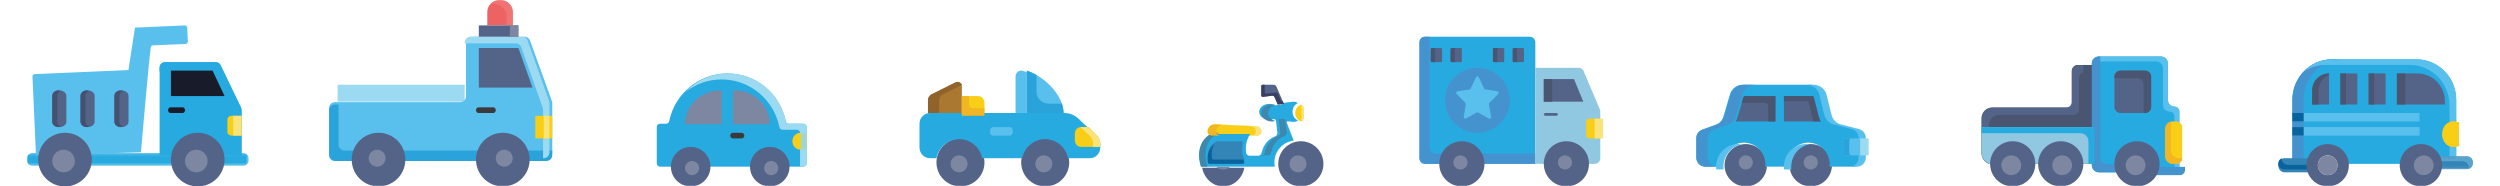 <?xml version="1.0" encoding="UTF-8" standalone="no"?>
<svg width="885px" height="66px" viewBox="0 0 866 66" version="1.1" xmlns="http://www.w3.org/2000/svg" xmlns:xlink="http://www.w3.org/1999/xlink">
    <!-- Generator: Sketch 47.1 (45422) - http://www.bohemiancoding.com/sketch -->
    <title>Page 1</title>
    <desc>Created with Sketch.</desc>
    <defs>
        <polygon id="path-1" points="3.06387485e-15 4.691 3.06387485e-15 0.155 78.547 0.155 78.547 4.691 0 4.691"></polygon>
        <polygon id="path-3" points="17.963 0.278 17.963 4.936 0.39 4.936 0.39 0.278 17.963 0.278"></polygon>
        <polygon id="path-5" points="17.963 0.278 17.963 4.804 0.427 4.804 0.427 0.278 17.963 0.278"></polygon>
        <polygon id="path-7" points="0 66 866 66 866 0 0 0"></polygon>
    </defs>
    <g id="Page-1" stroke="none" stroke-width="1" fill="none" fill-rule="evenodd" opacity="0.964">
        <g id="3_WAITING-SCREEN" transform="translate(-69, -667)">
            <g id="Page-1" transform="translate(69, 667)">
                <g id="Group-3" transform="translate(0, 54)">
                    <mask id="mask-2" fill="white">
                        <use xlink:href="#path-1"></use>
                    </mask>
                    <g id="Clip-2"></g>
                    <path d="M2.043,4.691 L76.504,4.691 C77.633,4.691 78.547,3.823 78.547,2.752 L78.547,2.094 C78.547,1.023 77.633,0.155 76.504,0.155 L2.043,0.155 C0.915,0.155 -0,1.023 -0,2.094 L-0,2.752 C-0,3.823 0.915,4.691 2.043,4.691" id="Fill-1" fill="#1FA7DF" mask="url(#mask-2)"></path>
                </g>
                <path d="M66.842,22 C67.588,22 68.267,22.425 68.588,23.093 L75.812,38.108 C75.936,38.367 76,38.649 76,38.935 L76,55 L47,55 L47,38.5 L47,23.919 C47,22.86 47.866,22 48.935,22 L66.842,22 Z" id="Fill-4" fill="#1FA7DF"></path>
                <path d="M73.558,42.265 C73.558,41.978 73.494,41.697 73.37,41.438 L66.147,26.423 C65.826,25.756 65.147,25.33 64.401,25.33 L47,25.33 L47,23.918 C47,22.86 47.867,22 48.935,22 L66.843,22 C67.589,22 68.268,22.425 68.589,23.093 L75.812,38.108 C75.936,38.366 76,38.649 76,38.934 L76,55 L73.558,55 L73.558,42.265 Z" id="Fill-6" fill="#1FA7DF"></path>
                <polygon id="Fill-8" fill="#101321" points="70 34 65.734 25 51 25 51 34"></polygon>
                <path d="M72.523,48 L76,48 L76,41 L72.428,41 C71.639,41 71,41.561 71,42.254 L71,46.662 C71,47.401 71.682,48 72.523,48" id="Fill-10" fill="#F8CD0D"></path>
                <path d="M73.061,41.394 C73.061,41.26 73.041,41.129 73,41 L76,41 L76,48 L73.061,48 L73.061,41.394 Z" id="Fill-12" fill="#FBE276"></path>
                <path d="M51,56.5 C51,61.746 55.253,66 60.5,66 C65.747,66 70,61.746 70,56.5 C70,51.253 65.747,47 60.5,47 C55.253,47 51,51.253 51,56.5" id="Fill-14" fill="#4E5E84"></path>
                <path d="M56,57 C56,59.21 57.791,61 60,61 C62.209,61 64,59.21 64,57 C64,54.791 62.209,53 60,53 C57.791,53 56,54.791 56,57" id="Fill-16" fill="#78839E"></path>
                <path d="M35.96,24.787 L38.292,9.771 L38.292,9.771 C38.292,9.77 38.292,9.769 38.293,9.769 L55.946,9.001 C56.387,8.982 56.761,9.321 56.78,9.76 L56.999,14.723 C57.018,15.161 56.676,15.532 56.235,15.551 C53.44,15.673 44.644,16.055 44.644,16.055 C44.263,16.072 43.946,16.355 43.888,16.729 C43.212,21.088 40.389,53.916 40.389,53.916 L3.232,55 L2.001,27.06 C1.982,26.621 2.323,26.251 2.765,26.231 L35.96,24.787 Z" id="Fill-18" fill="#53BEED"></path>
                <path d="M19,43.07 C19,44.136 20.119,45 21.5,45 C22.881,45 24,44.136 24,43.07 L24,33.929 C24,32.863 22.881,32 21.5,32 C20.119,32 19,32.863 19,33.929 L19,43.07 Z" id="Fill-20" fill="#4E5E84"></path>
                <path d="M9,43.07 C9,44.136 10.119,45 11.5,45 C12.881,45 14,44.136 14,43.07 L14,33.929 C14,32.863 12.881,32 11.5,32 C10.119,32 9,32.863 9,33.929 L9,43.07 Z" id="Fill-22" fill="#4E5E84"></path>
                <path d="M11.105,32 C11.426,32 11.728,32.067 12,32.184 C11.285,32.492 10.788,33.156 10.788,33.93 L10.788,43.07 C10.788,43.843 11.285,44.508 12,44.816 C11.728,44.932 11.426,45 11.105,45 C9.942,45 9,44.136 9,43.07 L9,33.93 C9,32.863 9.942,32 11.105,32" id="Fill-24" fill="#3E4B6B"></path>
                <path d="M21.106,32 C21.426,32 21.728,32.067 22,32.184 C21.285,32.492 20.789,33.156 20.789,33.93 L20.789,43.07 C20.789,43.843 21.285,44.508 22,44.816 C21.728,44.932 21.426,45 21.106,45 C19.943,45 19,44.136 19,43.07 L19,33.93 C19,32.863 19.943,32 21.106,32" id="Fill-26" fill="#3E4B6B"></path>
                <path d="M31,43.07 C31,44.136 32.12,45 33.501,45 C34.881,45 36,44.136 36,43.07 L36,33.929 C36,32.863 34.881,32 33.501,32 C32.12,32 31,32.863 31,33.929 L31,43.07 Z" id="Fill-28" fill="#4E5E84"></path>
                <path d="M33.106,32 C33.426,32 33.728,32.067 34,32.184 C33.285,32.492 32.789,33.156 32.789,33.93 L32.789,43.07 C32.789,43.843 33.285,44.508 34,44.816 C33.728,44.932 33.426,45 33.106,45 C31.943,45 31,44.136 31,43.07 L31,33.93 C31,32.863 31.943,32 33.106,32" id="Fill-30" fill="#3E4B6B"></path>
                <path d="M4,56.5 C4,61.746 8.254,66 13.5,66 C18.747,66 23,61.746 23,56.5 C23,51.253 18.747,47 13.5,47 C8.254,47 4,51.253 4,56.5" id="Fill-32" fill="#4E5E84"></path>
                <path d="M9,57 C9,59.21 10.791,61 13,61 C15.21,61 17,59.21 17,57 C17,54.791 15.21,53 13,53 C10.791,53 9,54.791 9,57" id="Fill-34" fill="#78839E"></path>
                <path d="M50.844,40 L55.156,40 C55.622,40 56,39.552 56,39.001 C56,38.447 55.622,38 55.156,38 L50.844,38 C50.378,38 50,38.447 50,39.001 C50,39.552 50.378,40 50.844,40" id="Fill-36" fill="#101321"></path>
                <path d="M802,58 L860,58 L860,35.331 C860,27.417 853.691,21 845.908,21 L816.092,21 C808.309,21 802,27.417 802,35.331 L802,58 Z" id="Fill-38" fill="#1FA7DF"></path>
                <path d="M816.033,21 L820,21 C812.249,21 805.966,27.416 805.966,35.331 L805.966,58 L802,58 L802,35.331 C802,27.416 808.283,21 816.033,21" id="Fill-40" fill="#3D8FCD"></path>
                <path d="M857.637,37.31 C857.637,29.395 851.327,22.978 843.543,22.978 L813.721,22.978 C810.87,22.978 808.218,23.839 806,25.318 C808.559,22.654 812.13,21 816.083,21 L845.905,21 C853.69,21 860,27.417 860,35.332 L860,58 L857.637,58 L857.637,37.31 Z" id="Fill-42" fill="#53BEED"></path>
                <path d="M797,58.5 C797,59.88 797.981,61 799.192,61 L811.808,61 C813.019,61 814,59.88 814,58.5 C814,57.119 813.019,56 811.808,56 L799.192,56 C797.981,56 797,57.119 797,58.5" id="Fill-44" fill="#2D81B4"></path>
                <path d="M798.243,56 C798.234,56.073 798.23,56.147 798.23,56.223 C798.23,57.385 799.213,58.328 800.423,58.328 L813.049,58.328 C813.39,58.328 813.712,58.251 814,58.118 C813.884,59.175 812.952,60 811.819,60 L799.194,60 C797.982,60 797,59.057 797,57.894 C797,57.059 797.508,56.34 798.243,56" id="Fill-46" fill="#005D98"></path>
                <g id="Group-50" transform="translate(848, 55)">
                    <mask id="mask-4" fill="white">
                        <use xlink:href="#path-3"></use>
                    </mask>
                    <g id="Clip-49"></g>
                    <path d="M17.963,2.607 C17.963,3.893 16.949,4.936 15.697,4.936 L2.656,4.936 C1.404,4.936 0.39,3.893 0.39,2.607 C0.39,1.321 1.404,0.278 2.656,0.278 L15.697,0.278 C16.949,0.278 17.963,1.321 17.963,2.607" id="Fill-48" fill="#2D81B4" mask="url(#mask-4)"></path>
                </g>
                <g id="Group-53" transform="translate(848, 55)">
                    <mask id="mask-6" fill="white">
                        <use xlink:href="#path-5"></use>
                    </mask>
                    <g id="Clip-52"></g>
                    <path d="M16.48,4.396 C16.48,3.11 15.465,2.067 14.214,2.067 L1.172,2.067 C0.91,2.067 0.66,2.115 0.427,2.198 C0.615,1.107 1.54,0.278 2.656,0.278 L15.697,0.278 C16.949,0.278 17.963,1.321 17.963,2.607 C17.963,3.624 17.328,4.487 16.443,4.804 C16.466,4.671 16.48,4.535 16.48,4.396" id="Fill-51" fill="#54A1CC" mask="url(#mask-6)"></path>
                </g>
                <path d="M839,37 L856,37 L856,35.911 C856,30.437 851.668,26 846.327,26 L839,26 L839,37 Z" id="Fill-54" fill="#4E5E84"></path>
                <mask id="mask-8" fill="white">
                    <use xlink:href="#path-7"></use>
                </mask>
                <g id="Clip-57"></g>
                <polygon id="Fill-56" fill="#43506C" mask="url(#mask-8)" points="839 37 842 37 842 26 839 26"></polygon>
                <polygon id="Fill-58" fill="#4E5E84" mask="url(#mask-8)" points="829 37 835 37 835 26 829 26"></polygon>
                <polygon id="Fill-59" fill="#4E5E84" mask="url(#mask-8)" points="819 37 825 37 825 26 819 26"></polygon>
                <polygon id="Fill-60" fill="#43506C" mask="url(#mask-8)" points="819 37 821 37 821 26 819 26"></polygon>
                <polygon id="Fill-61" fill="#43506C" mask="url(#mask-8)" points="829 37 831 37 831 26 829 26"></polygon>
                <path d="M809,37 L815,37 L815,26 C811.686,26 809,28.737 809,32.111 L809,37 Z" id="Fill-62" fill="#4E5E84" mask="url(#mask-8)"></path>
                <path d="M815,26 L815,26.464 C812.824,27.381 811.294,29.564 811.294,32.111 L811.294,37 L809,37 L809,32.111 C809,28.736 811.686,26 815,26" id="Fill-63" fill="#43506C" mask="url(#mask-8)"></path>
                <path d="M860,43.264 L860,51.736 C859.606,51.906 859.181,52 858.738,52 C856.674,52 855,49.985 855,47.499 C855,45.015 856.674,43 858.738,43 C859.181,43 859.606,43.093 860,43.264" id="Fill-64" fill="#F8CD0D" mask="url(#mask-8)"></path>
                <path d="M858,51.885 L858,43.115 C858.385,43.041 858.785,43 859.196,43 C859.829,43 860.437,43.093 861,43.264 L861,51.736 C860.437,51.906 859.829,52 859.196,52 C858.785,52 858.385,51.96 858,51.885" id="Fill-65" fill="#F8CD0D" mask="url(#mask-8)"></path>
                <polygon id="Fill-66" fill="#53BEED" mask="url(#mask-8)" points="802 43 847 43 847 40 802 40"></polygon>
                <polygon id="Fill-67" fill="#005D98" mask="url(#mask-8)" points="802 43 806 43 806 40 802 40"></polygon>
                <polygon id="Fill-68" fill="#53BEED" mask="url(#mask-8)" points="802 48 847 48 847 45 802 45"></polygon>
                <polygon id="Fill-69" fill="#005D98" mask="url(#mask-8)" points="802 48 806 48 806 45 802 45"></polygon>
                <path d="M822,58.5 C822,62.642 818.642,66 814.5,66 C810.357,66 807,62.642 807,58.5 C807,54.358 810.357,51 814.5,51 C818.642,51 822,54.358 822,58.5" id="Fill-70" fill="#4E5E84" mask="url(#mask-8)"></path>
                <path d="M818,58.5 C818,60.433 816.433,62 814.5,62 C812.567,62 811,60.433 811,58.5 C811,56.567 812.567,55 814.5,55 C816.433,55 818,56.567 818,58.5" id="Fill-71" fill="#F5F5F5" mask="url(#mask-8)"></path>
                <path d="M818,58.5 C818,60.433 816.433,62 814.5,62 C812.567,62 811,60.433 811,58.5 C811,56.567 812.567,55 814.5,55 C816.433,55 818,56.567 818,58.5" id="Fill-72" fill="#78839E" mask="url(#mask-8)"></path>
                <path d="M840,58.5 C840,62.642 843.358,66 847.5,66 C851.642,66 855,62.642 855,58.5 C855,54.358 851.642,51 847.5,51 C843.358,51 840,54.358 840,58.5" id="Fill-73" fill="#4E5E84" mask="url(#mask-8)"></path>
                <path d="M845,58.5 C845,60.433 846.567,62 848.5,62 C850.433,62 852,60.433 852,58.5 C852,56.567 850.433,55 848.5,55 C846.567,55 845,56.567 845,58.5" id="Fill-74" fill="#78839E" mask="url(#mask-8)"></path>
                <polygon id="Fill-75" fill="#98D9F2" mask="url(#mask-8)" points="110 36 155 36 155 30 110 30"></polygon>
                <path d="M153.369,36.154 C154.53,36.154 155.472,35.228 155.472,34.086 L155.472,15.068 C155.472,13.926 156.414,13 157.575,13 L176.166,13 C177.056,13 177.851,13.552 178.148,14.377 L185.879,35.819 C185.959,36.041 186,36.274 186,36.509 L186,53.932 C186,55.074 185.058,56 183.897,56 L109.103,56 C107.942,56 107,55.074 107,53.932 L107,38.222 C107,37.08 107.942,36.154 109.103,36.154 L153.369,36.154 Z" id="Fill-76" fill="#53BEED" mask="url(#mask-8)"></path>
                <path d="M109.103,37 L110.351,37 L110.351,51.211 C110.351,52.362 111.293,53.295 112.454,53.295 L186,53.295 L186,54.916 C186,56.067 185.058,57 183.896,57 L109.103,57 C107.942,57 107,56.067 107,54.916 L107,39.084 C107,37.933 107.942,37 109.103,37" id="Fill-77" fill="#22A0DA" mask="url(#mask-8)"></path>
                <path d="M182.748,38.839 C182.748,38.605 182.708,38.37 182.63,38.149 L175.032,16.707 C174.74,15.882 173.96,15.33 173.084,15.33 L155,15.33 L155,15.068 C155,13.926 155.925,13 157.067,13 L175.336,13 C176.211,13 176.992,13.552 177.283,14.377 L184.881,35.819 C184.959,36.041 185,36.274 185,36.509 L185,53.932 C185,55.074 184.075,56 182.933,56 L182.748,56 L182.748,38.839 Z" id="Fill-78" fill="#98D9F2" mask="url(#mask-8)"></path>
                <polygon id="Fill-79" fill="#4E5E84" mask="url(#mask-8)" points="179 31 174.028 17 160 17 160 31"></polygon>
                <path d="M159,56.5 C159,61.746 163.253,66 168.5,66 C173.747,66 178,61.746 178,56.5 C178,51.253 173.747,47 168.5,47 C163.253,47 159,51.253 159,56.5" id="Fill-80" fill="#4E5E84" mask="url(#mask-8)"></path>
                <path d="M115,56.5 C115,61.746 119.253,66 124.5,66 C129.747,66 134,61.746 134,56.5 C134,51.253 129.747,47 124.5,47 C119.253,47 115,51.253 115,56.5" id="Fill-81" fill="#4E5E84" mask="url(#mask-8)"></path>
                <path d="M166,56 C166,57.656 167.343,59 169,59 C170.657,59 172,57.656 172,56 C172,54.344 170.657,53 169,53 C167.343,53 166,54.344 166,56" id="Fill-82" fill="#78839E" mask="url(#mask-8)"></path>
                <path d="M121,56 C121,57.656 122.343,59 124,59 C125.657,59 127,57.656 127,56 C127,54.344 125.657,53 124,53 C122.343,53 121,54.344 121,56" id="Fill-83" fill="#78839E" mask="url(#mask-8)"></path>
                <polygon id="Fill-84" fill="#F8CD0D" mask="url(#mask-8)" points="180 49 186 49 186 41 180 41"></polygon>
                <polygon id="Fill-85" fill="#FBE276" mask="url(#mask-8)" points="183 49 185 49 185 41 183 41"></polygon>
                <path d="M159.831,40 L165.17,40 C165.628,40 166,39.552 166,39 C166,38.448 165.628,38 165.17,38 L159.831,38 C159.372,38 159,38.448 159,39 C159,39.552 159.372,40 159.831,40" id="Fill-86" fill="#333333" mask="url(#mask-8)"></path>
                <path d="M163,9 L172,9 L172,4.187 C172,1.875 170.003,0 167.54,0 L167.46,0 C164.997,0 163,1.875 163,4.187 L163,9 Z" id="Fill-87" fill="#EC5D5D" mask="url(#mask-8)"></path>
                <path d="M169.807,5.56 C169.807,3.247 167.81,1.372 165.346,1.372 L165.267,1.372 C164.826,1.372 164.402,1.433 164,1.544 C164.818,0.603 166.063,0 167.46,0 L167.539,0 C170.003,0 172,1.875 172,4.188 L172,9 L169.807,9 L169.807,5.56 Z" id="Fill-88" fill="#EF6F6F" mask="url(#mask-8)"></path>
                <polygon id="Fill-89" fill="#4E5E84" mask="url(#mask-8)" points="160 13 174 13 174 9 160 9"></polygon>
                <polygon id="Fill-90" fill="#78839E" mask="url(#mask-8)" points="171 13 174 13 174 9 171 9"></polygon>
                <path d="M226.28,43.802 C226.822,43.802 227.287,43.419 227.396,42.886 C229.365,33.247 237.849,26 248.018,26 C258.188,26 266.672,33.247 268.64,42.886 C268.749,43.418 269.215,43.802 269.757,43.802 L274.859,43.802 C275.489,43.802 276,44.316 276,44.95 L276,57.853 C276,58.486 275.489,59 274.859,59 L224.141,59 C223.51,59 223,58.486 223,57.853 L223,44.95 C223,44.316 223.51,43.802 224.141,43.802 L226.28,43.802 Z" id="Fill-91" fill="#1FA7DF" mask="url(#mask-8)"></path>
                <path d="M273.718,47.068 C273.718,46.435 273.212,45.92 272.586,45.92 L267.522,45.92 C266.986,45.92 266.523,45.537 266.414,45.004 C264.461,35.367 256.043,28.119 245.95,28.119 C241.058,28.119 236.561,29.826 233,32.68 C236.811,28.569 242.225,26 248.232,26 C258.324,26 266.744,33.248 268.697,42.885 C268.805,43.418 269.267,43.802 269.805,43.802 L274.868,43.802 C275.493,43.802 276,44.316 276,44.949 L276,57.854 C276,58.486 275.493,59 274.868,59 L273.718,59 L273.718,47.068 Z" id="Fill-92" fill="#98D9F2" mask="url(#mask-8)"></path>
                <path d="M250,44 L263,44 C263,37.373 257.426,32 250.55,32 L250,32 L250,44 Z" id="Fill-93" fill="#78839E" mask="url(#mask-8)"></path>
                <path d="M246,44 L233,44 C233,37.373 238.574,32 245.45,32 L246,32 L246,44 Z" id="Fill-94" fill="#78839E" mask="url(#mask-8)"></path>
                <path d="M256,59 C256,62.866 259.135,66 263,66 C266.866,66 270,62.866 270,59 C270,55.134 266.866,52 263,52 C259.135,52 256,55.134 256,59" id="Fill-95" fill="#4E5E84" mask="url(#mask-8)"></path>
                <path d="M242,59 C242,62.866 238.866,66 235,66 C231.135,66 228,62.866 228,59 C228,55.134 231.135,52 235,52 C238.866,52 242,55.134 242,59" id="Fill-96" fill="#4E5E84" mask="url(#mask-8)"></path>
                <path d="M261,59.5 C261,60.882 262.119,62 263.5,62 C264.881,62 266,60.882 266,59.5 C266,58.119 264.881,57 263.5,57 C262.119,57 261,58.119 261,59.5" id="Fill-97" fill="#78839E" mask="url(#mask-8)"></path>
                <path d="M238,59.5 C238,60.882 236.881,62 235.5,62 C234.12,62 233,60.882 233,59.5 C233,58.119 234.12,57 235.5,57 C236.881,57 238,58.119 238,59.5" id="Fill-98" fill="#78839E" mask="url(#mask-8)"></path>
                <path d="M249.975,49 L253.025,49 C253.564,49 254,48.552 254,48 C254,47.448 253.564,47 253.025,47 L249.975,47 C249.437,47 249,47.448 249,48 C249,48.552 249.437,49 249.975,49" id="Fill-99" fill="#333333" mask="url(#mask-8)"></path>
                <path d="M276,47.933 L276,52.067 C275.471,52.641 274.727,53 273.901,53 C272.298,53 271,51.656 271,50 C271,48.343 272.298,47 273.901,47 C274.727,47 275.471,47.359 276,47.933" id="Fill-100" fill="#F8CD0D" mask="url(#mask-8)"></path>
                <path d="M274,52.998 L274,47.002 C274.012,47.002 274.024,47 274.037,47 C274.81,47 275.506,47.359 276,47.933 L276,52.067 C275.506,52.641 274.81,53 274.037,53 C274.024,53 274.012,52.998 274,52.998" id="Fill-101" fill="#98D6D3" mask="url(#mask-8)"></path>
                <path d="M493,56.043 C493,57.124 493.882,58 494.97,58 L534,58 L534,14.957 C534,13.876 533.118,13 532.029,13 L494.97,13 C493.882,13 493,13.876 493,14.957 L493,56.043 Z" id="Fill-102" fill="#1FA7DF" mask="url(#mask-8)"></path>
                <path d="M494.971,13 L496.596,13 L496.596,52.403 C496.596,53.485 497.479,54.36 498.568,54.36 L534,54.36 L534,58 L494.971,58 C493.882,58 493,57.123 493,56.042 L493,14.958 C493,13.876 493.882,13 494.971,13" id="Fill-103" fill="#3D8FCD" mask="url(#mask-8)"></path>
                <path d="M549.332,24 C550.108,24 550.809,24.47 551.117,25.197 L556.84,38.71 C556.946,38.958 557,39.225 557,39.495 L557,56.018 C557,57.113 556.129,58 555.055,58 L534,58 L534,39.086 L534,24 L549.332,24 Z" id="Fill-104" fill="#8CC6E0" mask="url(#mask-8)"></path>
                <polygon id="Fill-105" fill="#4E5E84" mask="url(#mask-8)" points="551 36 547.688 28 537 28 537 36"></polygon>
                <polygon id="Fill-106" fill="#43506C" mask="url(#mask-8)" points="537 36 540 36 540 28 537 28"></polygon>
                <path d="M537,58 C537,62.418 540.582,66 545,66 C549.418,66 553,62.418 553,58 C553,53.582 549.418,50 545,50 C540.582,50 537,53.582 537,58" id="Fill-107" fill="#4E5E84" mask="url(#mask-8)"></path>
                <path d="M500,58 C500,62.418 503.581,66 508,66 C512.418,66 516,62.418 516,58 C516,53.582 512.418,50 508,50 C503.581,50 500,53.582 500,58" id="Fill-108" fill="#4E5E84" mask="url(#mask-8)"></path>
                <path d="M542,57.5 C542,58.88 543.119,60 544.5,60 C545.881,60 547,58.88 547,57.5 C547,56.119 545.881,55 544.5,55 C543.119,55 542,56.119 542,57.5" id="Fill-109" fill="#78839E" mask="url(#mask-8)"></path>
                <path d="M505,57.5 C505,58.88 506.119,60 507.5,60 C508.88,60 510,58.88 510,57.5 C510,56.119 508.88,55 507.5,55 C506.119,55 505,56.119 505,57.5" id="Fill-110" fill="#78839E" mask="url(#mask-8)"></path>
                <path d="M502,35.5 C502,41.851 507.149,47 513.5,47 C519.851,47 525,41.851 525,35.5 C525,29.149 519.851,24 513.5,24 C507.149,24 502,29.149 502,35.5" id="Fill-111" fill="#3D8FCD" mask="url(#mask-8)"></path>
                <path d="M513.976,27.309 C513.887,27.12 513.701,27 513.5,27 C513.299,27 513.113,27.12 513.024,27.309 L511.117,31.357 C511.04,31.521 510.891,31.635 510.718,31.661 L506.455,32.311 C506.254,32.342 506.089,32.488 506.026,32.689 C505.963,32.89 506.016,33.112 506.161,33.259 L509.246,36.409 C509.371,36.537 509.428,36.722 509.398,36.901 L508.671,41.35 C508.636,41.558 508.718,41.769 508.881,41.893 C509.044,42.018 509.261,42.035 509.44,41.936 L513.253,39.836 C513.407,39.751 513.593,39.75 513.747,39.836 L517.56,41.936 C517.739,42.035 517.956,42.018 518.119,41.893 C518.283,41.769 518.365,41.559 518.33,41.35 L517.602,36.901 C517.573,36.722 517.63,36.537 517.755,36.409 L520.839,33.259 C520.984,33.112 521.037,32.89 520.974,32.689 C520.911,32.488 520.745,32.342 520.545,32.311 L516.282,31.661 C516.109,31.635 515.96,31.521 515.882,31.357 L513.976,27.309 Z" id="Fill-112" fill="#53BEED" mask="url(#mask-8)"></path>
                <path d="M526,21.591 C526,21.817 526.196,22 526.439,22 L529.561,22 C529.804,22 530,21.817 530,21.591 L530,17.409 C530,17.183 529.804,17 529.561,17 L526.439,17 C526.196,17 526,17.183 526,17.409 L526,21.591 Z" id="Fill-113" fill="#4E5E84" mask="url(#mask-8)"></path>
                <path d="M519,21.591 C519,21.817 519.196,22 519.439,22 L522.561,22 C522.804,22 523,21.817 523,21.591 L523,17.409 C523,17.183 522.804,17 522.561,17 L519.439,17 C519.196,17 519,17.183 519,17.409 L519,21.591 Z" id="Fill-114" fill="#4E5E84" mask="url(#mask-8)"></path>
                <path d="M501,21.591 C501,21.817 500.804,22 500.561,22 L497.439,22 C497.196,22 497,21.817 497,21.591 L497,17.409 C497,17.183 497.196,17 497.439,17 L500.561,17 C500.804,17 501,17.183 501,17.409 L501,21.591 Z" id="Fill-115" fill="#4E5E84" mask="url(#mask-8)"></path>
                <path d="M497.459,17 L499,17 C498.746,17 498.54,17.183 498.54,17.409 L498.54,21.591 C498.54,21.817 498.746,22 499,22 L497.459,22 C497.206,22 497,21.817 497,21.591 L497,17.409 C497,17.183 497.206,17 497.459,17" id="Fill-116" fill="#43506C" mask="url(#mask-8)"></path>
                <path d="M508,21.591 C508,21.817 507.804,22 507.561,22 L504.439,22 C504.196,22 504,21.817 504,21.591 L504,17.409 C504,17.183 504.196,17 504.439,17 L507.561,17 C507.804,17 508,17.183 508,17.409 L508,21.591 Z" id="Fill-117" fill="#4E5E84" mask="url(#mask-8)"></path>
                <path d="M504.46,17 L506,17 C505.747,17 505.54,17.183 505.54,17.409 L505.54,21.591 C505.54,21.817 505.747,22 506,22 L504.46,22 C504.206,22 504,21.817 504,21.591 L504,17.409 C504,17.183 504.206,17 504.46,17" id="Fill-118" fill="#43506C" mask="url(#mask-8)"></path>
                <path d="M519.459,17 L521,17 C520.746,17 520.54,17.183 520.54,17.409 L520.54,21.591 C520.54,21.817 520.746,22 521,22 L519.459,22 C519.205,22 519,21.817 519,21.591 L519,17.409 C519,17.183 519.205,17 519.459,17" id="Fill-119" fill="#43506C" mask="url(#mask-8)"></path>
                <path d="M526.46,17 L528,17 C527.746,17 527.54,17.183 527.54,17.409 L527.54,21.591 C527.54,21.817 527.746,22 528,22 L526.46,22 C526.206,22 526,21.817 526,21.591 L526,17.409 C526,17.183 526.206,17 526.46,17" id="Fill-120" fill="#43506C" mask="url(#mask-8)"></path>
                <path d="M552,47.936 C552,48.523 552.467,49 553.044,49 L557,49 L557,42 L553.044,42 C552.467,42 552,42.476 552,43.064 L552,47.936 Z" id="Fill-121" fill="#F8CD0D" mask="url(#mask-8)"></path>
                <path d="M555.018,42.223 C555.018,42.147 555.01,42.073 555,42 L558,42 L558,49 L555.018,49 L555.018,42.223 Z" id="Fill-122" fill="#FBE276" mask="url(#mask-8)"></path>
                <path d="M537.691,41 L541.309,41 C541.69,41 542,40.776 542,40.5 C542,40.224 541.69,40 541.309,40 L537.691,40 C537.309,40 537,40.224 537,40.5 C537,40.776 537.309,41 537.691,41" id="Fill-123" fill="#4E5E84" mask="url(#mask-8)"></path>
                <path d="M449,39.99 C449,38.58 449.896,37.389 451.128,37 C451.146,37.014 451.164,37.027 451.183,37.041 C451.703,37.45 452,38.032 452,38.643 L452,41.41 C452,42.014 451.708,42.591 451.198,43 C449.93,42.634 449,41.426 449,39.99" id="Fill-124" fill="#F8CD0D" mask="url(#mask-8)"></path>
                <path d="M418,46.575 C418,47.362 418.61,48 419.362,48 L435.659,48 C436.4,48 437,47.371 437,46.597 C437,45.571 436.228,44.727 435.248,44.681 L420.571,44.003 C419.9,43.971 419.245,44.229 418.76,44.715 C418.274,45.2 418,45.873 418,46.575" id="Fill-125" fill="#F8CD0D" mask="url(#mask-8)"></path>
                <path d="M443,58 C443,62.419 446.582,66 451,66 C455.419,66 459,62.419 459,58 C459,53.581 455.419,50 451,50 C446.582,50 443,53.581 443,58" id="Fill-126" fill="#4E5E84" mask="url(#mask-8)"></path>
                <path d="M447,58 C447,59.657 448.343,61 450,61 C451.657,61 453,59.657 453,58 C453,56.343 451.657,55 450,55 C448.343,55 447,56.343 447,58" id="Fill-127" fill="#78839E" mask="url(#mask-8)"></path>
                <path d="M416.119,59.375 L431,59.375 C430.302,63.154 427.223,66 423.53,66 C419.717,66 416.558,62.964 416,59 C416.071,59.241 416.119,59.375 416.119,59.375" id="Fill-128" fill="#4E5E84" mask="url(#mask-8)"></path>
                <path d="M426,59 C425.501,59.598 424.568,60 423.5,60 C422.432,60 421.499,59.598 421,59 L426,59 Z" id="Fill-129" fill="#78839E" mask="url(#mask-8)"></path>
                <path d="M419.86,47.429 L433.095,47.429 C431.805,49.323 431.304,51.527 431.609,54.031 C431.685,54.656 432.215,55.127 432.843,55.127 L435.873,55.127 C436.452,55.127 436.952,54.728 437.084,54.163 C437.645,51.752 439.068,49.339 441.891,48.275 C442.426,48.073 442.755,47.533 442.689,46.966 L442.214,42.862 C442.185,42.62 442.05,42.402 441.844,42.27 C441.639,42.137 441.385,42.103 441.153,42.178 C440.74,42.31 440.288,42.384 439.814,42.384 C437.85,42.384 436.257,41.128 436.257,39.58 C436.257,38.032 437.85,36.777 439.814,36.777 C440.588,36.777 441.304,36.972 441.887,37.302 L443.977,37.049 C444.513,36.625 445.169,36.344 445.892,36.267 L448.3,36.012 C448.893,35.949 449.484,36.133 449.938,36.518 C448.851,36.912 448.06,38.116 448.06,39.542 C448.06,40.995 448.881,42.218 450,42.588 C449.995,42.592 449.991,42.597 449.986,42.6 C449.528,43.014 448.914,43.213 448.3,43.148 L446.351,42.942 C446.235,42.929 446.121,42.978 446.051,43.071 C445.98,43.163 445.962,43.286 446.004,43.395 L448.453,49.78 C444.619,50.241 441.646,53.508 441.646,57.471 C441.646,57.995 441.699,58.506 441.798,59 L437.041,59 L433.095,59 L415.685,59 C415.685,59 412.501,50.845 419.86,47.429" id="Fill-130" fill="#1FA7DF" mask="url(#mask-8)"></path>
                <path d="M441.688,34.349 C441.545,34.017 441.171,33.818 440.785,33.868 L437.602,34.286 C437.285,34.328 437,34.101 437,33.806 L437,30.486 C437,30.218 437.236,30.001 437.527,30.001 C441.367,30.001 441.088,29.996 441.211,30.012 C441.684,29.948 442.16,30.187 442.344,30.613 L445,36.759 L442.834,37 L441.688,34.349 Z" id="Fill-131" fill="#4E5E84" mask="url(#mask-8)"></path>
                <path d="M418.671,57 C418.37,57 418.116,56.782 418.077,56.488 C418.016,56.006 417.981,55.467 418.011,54.907 C418.116,52.848 419.002,51.321 420.713,50.267 C420.996,50.092 421.324,50 421.659,50 L429.959,50 C430.115,50 430.262,50.068 430.361,50.185 C430.46,50.303 430.5,50.458 430.471,50.607 C430.222,51.871 430.184,53.206 430.359,54.604 C430.426,55.152 430.619,55.659 430.906,56.099 C431.024,56.279 431.031,56.508 430.926,56.695 C430.822,56.883 430.62,57 430.402,57 L418.671,57 Z" id="Fill-132" fill="#2D81B4" mask="url(#mask-8)"></path>
                <path d="M438.193,54.036 C438.747,51.622 440.149,49.206 442.931,48.142 C443.457,47.94 443.782,47.399 443.717,46.831 L443.249,42.724 C443.227,42.54 443.145,42.371 443.019,42.242 C443.065,42.243 443.111,42.245 443.158,42.245 C443.625,42.245 444.07,42.172 444.477,42.039 C444.706,41.964 444.956,41.998 445.159,42.131 C445.361,42.263 445.494,42.481 445.523,42.724 L445.992,46.831 C446.056,47.399 445.731,47.94 445.205,48.142 C442.423,49.206 441.021,51.622 440.468,54.036 C440.338,54.601 439.844,55 439.274,55 L437,55 C437.571,55 438.064,54.601 438.193,54.036" id="Fill-133" fill="#3684A9" mask="url(#mask-8)"></path>
                <path d="M439.45,40 C439.45,41.316 440.517,42.433 442,42.837 C441.617,42.943 441.205,43 440.776,43 C438.69,43 437,41.656 437,40 C437,38.344 438.69,37 440.776,37 C441.204,37 441.616,37.058 441.999,37.163 C440.516,37.568 439.45,38.685 439.45,40" id="Fill-134" fill="#3684A9" mask="url(#mask-8)"></path>
                <path d="M419.746,47 L422,47 C414.813,50.543 417.924,59 417.924,59 L415.669,59 C415.669,59 412.559,50.543 419.746,47" id="Fill-135" fill="#3684A9" mask="url(#mask-8)"></path>
                <path d="M418.818,44.715 C419.341,44.229 420.045,43.971 420.767,44.003 L423,44.098 C422.588,44.212 422.206,44.421 421.891,44.715 C421.369,45.2 421.072,45.873 421.072,46.576 C421.072,47.362 421.729,48 422.538,48 L419.465,48 C418.655,48 418,47.362 418,46.576 C418,45.873 418.295,45.2 418.818,44.715" id="Fill-136" fill="#F2B21B" mask="url(#mask-8)"></path>
                <path d="M435.099,46.597 C435.099,45.571 434.33,44.726 433.354,44.681 L420,44.061 C420.207,44.013 420.422,43.992 420.638,44.003 L435.255,44.681 C436.231,44.726 437,45.571 437,46.597 C437,47.371 436.402,48 435.665,48 L433.763,48 C434.501,48 435.099,47.371 435.099,46.597" id="Fill-137" fill="#FBE276" mask="url(#mask-8)"></path>
                <path d="M437.528,30 L438.207,30 L438.207,32.696 C438.207,32.992 438.491,33.219 438.809,33.177 L441.992,32.759 C442.378,32.708 442.751,32.906 442.895,33.24 L444.041,35.89 L444.598,35.828 L445,36.758 L442.834,37 L441.688,34.349 C441.545,34.016 441.171,33.817 440.785,33.868 L437.602,34.286 C437.285,34.328 437,34.101 437,33.806 L437,30.485 C437,30.217 437.236,30 437.528,30" id="Fill-138" fill="#31375E" mask="url(#mask-8)"></path>
                <path d="M418.01,55.762 C418.109,53.686 418.905,52.118 420.429,51 C419.848,51.899 419.531,52.972 419.47,54.233 C419.441,54.832 419.475,55.408 419.537,55.923 C419.575,56.237 419.829,56.47 420.13,56.47 L430.622,56.47 C430.701,56.669 430.797,56.858 430.906,57.037 C431.024,57.229 431.031,57.474 430.927,57.674 C430.822,57.875 430.621,58 430.402,58 L418.67,58 C418.369,58 418.116,57.767 418.078,57.453 C418.016,56.937 417.981,56.361 418.01,55.762" id="Fill-139" fill="#005D98" mask="url(#mask-8)"></path>
                <path d="M451.238,41.41 L451.238,38.643 C451.238,38.214 451.154,37.799 451,37.448 C451.15,37.253 451.319,37.099 451.5,37 C451.51,37.013 451.521,37.026 451.531,37.041 C451.829,37.45 452,38.032 452,38.643 L452,41.41 C452,42.015 451.833,42.591 451.54,43 C451.352,42.905 451.177,42.753 451.021,42.556 C451.161,42.216 451.238,41.82 451.238,41.41" id="Fill-140" fill="#FBE276" mask="url(#mask-8)"></path>
                <path d="M624,58.5 C624,62.642 627.358,66 631.5,66 C635.642,66 639,62.642 639,58.5 C639,54.358 635.642,51 631.5,51 C627.358,51 624,54.358 624,58.5" id="Fill-141" fill="#4E5E84" mask="url(#mask-8)"></path>
                <path d="M629,57.5 C629,58.881 630.119,60 631.5,60 C632.88,60 634,58.881 634,57.5 C634,56.119 632.88,55 631.5,55 C630.119,55 629,56.119 629,57.5" id="Fill-142" fill="#78839E" mask="url(#mask-8)"></path>
                <path d="M601,58.5 C601,62.642 604.359,66 608.5,66 C612.643,66 616,62.642 616,58.5 C616,54.358 612.643,51 608.5,51 C604.359,51 601,54.358 601,58.5" id="Fill-143" fill="#4E5E84" mask="url(#mask-8)"></path>
                <path d="M606,57.5 C606,58.881 607.119,60 608.5,60 C609.881,60 611,58.881 611,57.5 C611,56.119 609.881,55 608.5,55 C607.119,55 606,56.119 606,57.5" id="Fill-144" fill="#78839E" mask="url(#mask-8)"></path>
                <path d="M591,48.902 C591,47.562 591.83,46.366 593.077,45.907 L597.957,44.113 C599.228,43.647 600.203,42.6 600.587,41.291 L602.9,33.412 C603.494,31.389 605.335,30 607.426,30 L631.521,30 C633.687,30 635.576,31.489 636.101,33.61 L637.856,40.7 C638.264,42.346 639.534,43.632 641.162,44.051 L647.622,45.712 C649.021,46.072 650,47.343 650,48.8 L650,55.814 C650,57.573 648.586,59 646.843,59 L638.166,59 C638.196,58.719 638.214,58.435 638.214,58.146 C638.214,53.925 634.824,50.503 630.643,50.503 C626.463,50.503 623.073,53.925 623.073,58.146 C623.073,58.435 623.09,58.719 623.121,59 L615.378,59 C615.409,58.719 615.426,58.435 615.426,58.146 C615.426,53.925 612.037,50.503 607.855,50.503 C603.675,50.503 600.285,53.925 600.285,58.146 C600.285,58.435 600.302,58.719 600.333,59 L594.157,59 C592.414,59 591,57.573 591,55.814 L591,48.902 Z" id="Fill-145" fill="#1FA7DF" mask="url(#mask-8)"></path>
                <path d="M622,34 L632.01,34 C632.275,34 632.504,34.174 632.568,34.423 L634.323,41.236 C634.482,41.855 634.711,42.445 635,43 L622,43 L622,34 Z" id="Fill-146" fill="#4E5E84" mask="url(#mask-8)"></path>
                <path d="M619,43 L605,43 C605.158,42.667 605.293,42.324 605.402,41.971 L607.751,34.4 C607.824,34.164 608.055,34 608.312,34 L619,34 L619,43 Z" id="Fill-147" fill="#4E5E84" mask="url(#mask-8)"></path>
                <path d="M648.453,55.813 L648.453,48.8 C648.453,47.343 647.476,46.072 646.079,45.712 L639.627,44.051 C638.001,43.632 636.733,42.345 636.327,40.699 L634.574,33.61 C634.049,31.488 632.163,30 630,30 L632.547,30 C634.71,30 636.596,31.488 637.12,33.61 L638.874,40.699 C639.28,42.345 640.548,43.632 642.174,44.051 L648.625,45.712 C650.023,46.072 651,47.343 651,48.8 L651,55.813 C651,57.573 649.589,59 647.848,59 L645.301,59 C647.042,59 648.453,57.573 648.453,55.813" id="Fill-148" fill="#53BEED" mask="url(#mask-8)"></path>
                <path d="M605.703,51 C606.145,51 606.578,51.041 607,51.116 C603.363,51.765 600.594,55.089 600.594,59.095 C600.594,59.401 600.611,59.702 600.644,60 L598.048,60 C598.017,59.702 598,59.401 598,59.095 C598,54.624 601.448,51 605.703,51" id="Fill-149" fill="#53BEED" mask="url(#mask-8)"></path>
                <path d="M629.703,51 C630.145,51 630.578,51.041 631,51.116 C627.364,51.765 624.594,55.089 624.594,59.095 C624.594,59.401 624.612,59.702 624.644,60 L622.048,60 C622.017,59.702 622,59.401 622,59.095 C622,54.624 625.449,51 629.703,51" id="Fill-150" fill="#53BEED" mask="url(#mask-8)"></path>
                <path d="M650,55 L643.946,55 C643.424,55 643,54.551 643,53.997 L643,50.004 C643,49.449 643.424,49 643.946,49 L650,49 L650,55 Z" id="Fill-151" fill="#53BEED" mask="url(#mask-8)"></path>
                <path d="M616.428,37.61 C616.428,36.96 615.87,36.432 615.181,36.432 L607,36.432 L607.637,34.4 C607.711,34.164 607.944,34 608.203,34 L619,34 L619,43 L616.428,43 L616.428,37.61 Z" id="Fill-152" fill="#43506C" mask="url(#mask-8)"></path>
                <path d="M630.71,36.228 C630.645,35.979 630.417,35.805 630.152,35.805 L622,35.805 L622,34 L632.01,34 C632.275,34 632.504,34.174 632.568,34.423 L634.324,41.236 C634.482,41.854 634.711,42.445 635,43 L632.454,43 L630.71,36.228 Z" id="Fill-153" fill="#43506C" mask="url(#mask-8)"></path>
                <polygon id="Fill-154" fill="#98D9F2" mask="url(#mask-8)" points="649 55 652 55 652 49 649 49"></polygon>
                <path d="M643.85,49 L646,49 C645.53,49 645.15,49.449 645.15,50.004 L645.15,53.997 C645.15,54.551 645.53,55 646,55 L643.85,55 C643.381,55 643,54.551 643,53.997 L643,50.004 C643,49.449 643.381,49 643.85,49" id="Fill-155" fill="#22A0DA" mask="url(#mask-8)"></path>
                <path d="M591,48.902 C591,47.562 591.859,46.366 593.15,45.907 L598.199,44.113 C599.514,43.647 600.523,42.6 600.921,41.291 L603.314,33.412 C603.929,31.389 605.835,30 607.998,30 L612,30 C609.837,30 607.93,31.389 607.315,33.412 L604.923,41.291 C604.525,42.6 603.516,43.647 602.202,44.113 L597.151,45.907 C595.861,46.366 595.002,47.562 595.002,48.902 L595.002,55.814 C595.002,57.573 596.465,59 598.269,59 L594.267,59 C592.463,59 591,57.573 591,55.814 L591,48.902 Z" id="Fill-156" fill="#3D8FCD" mask="url(#mask-8)"></path>
                <path d="M319,40 L331,40 L331,30.514 C331,29.987 330.722,29.499 330.264,29.224 C329.809,28.948 329.239,28.926 328.76,29.164 L320.346,33.355 C319.52,33.766 319,34.597 319,35.506 L319,40 Z" id="Fill-157" fill="#A8732A" mask="url(#mask-8)"></path>
                <path d="M331,41 L339,41 L339,36.426 C339,35.086 337.973,34 336.706,34 L331,34 L331,41 Z" id="Fill-158" fill="#F8CD0D" mask="url(#mask-8)"></path>
                <path d="M367,40 L354,40 L354,25 C361.008,27.397 367,34.208 367,40" id="Fill-159" fill="#53BEED" mask="url(#mask-8)"></path>
                <path d="M350.764,25.437 C351.246,25.05 351.874,24.911 352.469,25.057 C352.984,25.184 353.495,25.341 354,25.523 L354,40 L350,40 L350,27.038 C350,26.413 350.283,25.823 350.764,25.437" id="Fill-160" fill="#53BEED" mask="url(#mask-8)"></path>
                <path d="M352,57.5 C352,62.194 355.806,66 360.5,66 C365.195,66 369,62.194 369,57.5 C369,52.806 365.195,49 360.5,49 C355.806,49 352,52.806 352,57.5" id="Fill-161" fill="#4E5E84" mask="url(#mask-8)"></path>
                <path d="M357,58 C357,59.657 358.343,61 360,61 C361.656,61 363,59.657 363,58 C363,56.343 361.656,55 360,55 C358.343,55 357,56.343 357,58" id="Fill-162" fill="#78839E" mask="url(#mask-8)"></path>
                <path d="M322,57.5 C322,62.194 325.806,66 330.5,66 C335.195,66 339,62.194 339,57.5 C339,52.806 335.195,49 330.5,49 C325.806,49 322,52.806 322,57.5" id="Fill-163" fill="#4E5E84" mask="url(#mask-8)"></path>
                <path d="M327,58 C327,59.657 328.343,61 330,61 C331.656,61 333,59.657 333,58 C333,56.343 331.656,55 330,55 C328.343,55 327,56.343 327,58" id="Fill-164" fill="#78839E" mask="url(#mask-8)"></path>
                <path d="M319.715,40 L367.252,40 C369.105,40 370.891,40.712 372.253,41.995 L378.804,48.165 C379.567,48.882 380,49.891 380,50.95 L380,52.211 C380,54.303 378.337,56 376.285,56 L368.569,56 C367.801,52.15 364.464,49.253 360.464,49.253 C356.463,49.253 353.126,52.15 352.358,56 L338.195,56 C337.427,52.15 334.09,49.253 330.089,49.253 C326.089,49.253 322.752,52.15 321.985,56 L319.715,56 C317.663,56 316,54.303 316,52.211 L316,43.79 C316,41.696 317.663,40 319.715,40" id="Fill-165" fill="#1FA7DF" mask="url(#mask-8)"></path>
                <path d="M341,46.846 C341,47.483 341.456,48 342.018,48 L347.982,48 C348.544,48 349,47.483 349,46.846 L349,46.153 C349,45.516 348.544,45 347.982,45 L342.018,45 C341.456,45 341,45.516 341,46.153 L341,46.846 Z" id="Fill-166" fill="#53BEED" mask="url(#mask-8)"></path>
                <path d="M373.12,52 C371.949,52 371,50.951 371,49.658 L371,47.342 C371,46.047 371.949,45 373.12,45 L375.917,45 L378.874,48.015 C379.592,48.747 380,49.776 380,50.856 L380,52 L373.12,52 Z" id="Fill-167" fill="#F8CD0D" mask="url(#mask-8)"></path>
                <path d="M357.438,26.566 L357.438,32.517 C357.438,34.814 359.365,36.676 361.741,36.676 L366.403,36.676 C366.79,37.796 367,38.916 367,40 L354,40 L354,25 C355.184,25.405 356.337,25.936 357.438,26.566" id="Fill-168" fill="#22A0DA" mask="url(#mask-8)"></path>
                <path d="M320.355,33.354 L328.824,29.164 C329.305,28.926 329.879,28.948 330.338,29.224 C330.658,29.415 330.888,29.71 331,30.049 L324.319,33.354 C323.488,33.765 322.964,34.597 322.964,35.506 L322.964,40 L319,40 L319,35.506 C319,34.597 319.524,33.765 320.355,33.354" id="Fill-169" fill="#8C5C24" mask="url(#mask-8)"></path>
                <path d="M333.508,34 L333.497,36.786 C333.494,37.642 334.147,38.338 334.956,38.341 L339,38.358 L339,41 L331,41 L331,34 L333.508,34 Z" id="Fill-170" fill="#F2B21B" mask="url(#mask-8)"></path>
                <path d="M376.227,48.015 L373,45 L375.544,45 L378.771,48.015 C379.555,48.747 380,49.776 380,50.856 L380,52 L377.456,52 L377.456,50.856 C377.456,49.776 377.011,48.747 376.227,48.015" id="Fill-171" fill="#FBE276" mask="url(#mask-8)"></path>
                <path d="M733.51,20 L755.454,20 C756.841,20 757.964,21.129 757.964,22.52 L757.964,35.462 C757.964,36.724 758.984,37.748 760.242,37.748 C761.213,37.748 762,38.538 762,39.512 L762,59.235 C762,60.21 761.213,61 760.242,61 L755.454,61 L751.53,61 L751.478,61 C752.24,59.966 752.692,58.688 752.692,57.303 C752.692,53.869 749.919,51.085 746.5,51.085 C743.08,51.085 740.307,53.869 740.307,57.303 C740.307,58.688 740.759,59.966 741.521,61 L733.51,61 C732.124,61 731,59.871 731,58.479 L731,22.52 C731,21.129 732.124,20 733.51,20" id="Fill-172" fill="#1FA7DF" mask="url(#mask-8)"></path>
                <path d="M739,37.86 C739,39.042 739.972,40 741.172,40 L749.829,40 C751.027,40 752,39.042 752,37.86 L752,27.14 C752,25.959 751.027,25 749.829,25 L741.172,25 C739.972,25 739,25.959 739,27.14 L739,37.86 Z" id="Fill-173" fill="#4E5E84" mask="url(#mask-8)"></path>
                <path d="M760.265,60.972 L760.265,41.249 C760.265,40.275 759.476,39.484 758.502,39.484 C757.24,39.484 756.218,38.461 756.218,37.198 L756.218,24.257 C756.218,22.865 755.09,21.736 753.699,21.736 L731.687,21.736 C731.448,21.736 731.218,21.771 731,21.833 C731.299,20.776 732.269,20 733.421,20 L755.434,20 C756.825,20 757.952,21.129 757.952,22.52 L757.952,35.462 C757.952,36.725 758.975,37.748 760.236,37.748 C761.21,37.748 762,38.539 762,39.513 L762,59.237 C762,60.202 761.225,60.985 760.264,61 C760.264,60.991 760.265,60.982 760.265,60.972" id="Fill-174" fill="#53BEED" mask="url(#mask-8)"></path>
                <path d="M757,55.31 C757,56.796 758.224,58 759.733,58 L760.935,58 C762.076,58 763,57.09 763,55.968 L763,45.032 C763,43.91 762.076,43 760.935,43 L759.733,43 C758.224,43 757,44.204 757,45.69 L757,55.31 Z" id="Fill-175" fill="#F8CD0D" mask="url(#mask-8)"></path>
                <path d="M695.779,38.048 L722.05,38.048 C723.084,38.048 723.922,37.224 723.922,36.206 L723.922,25.126 C723.922,23.952 724.889,23 726.081,23 L732,23 L732,58 L727.737,58 C727.737,54.544 724.891,51.744 721.382,51.744 C717.871,51.744 715.026,54.544 715.026,58 L709.085,58 C709.085,54.544 706.24,51.744 702.73,51.744 C699.22,51.744 696.375,54.544 696.375,58 L695.779,58 C693.692,58 692,56.335 692,54.28 L692,41.769 C692,39.714 693.692,38.048 695.779,38.048" id="Fill-176" fill="#43506C" mask="url(#mask-8)"></path>
                <path d="M695.779,38.116 L722.051,38.116 C723.084,38.116 723.922,37.288 723.922,36.266 L723.922,25.136 C723.922,23.956 724.889,23 726.081,23 L732,23 L732,25.505 L728.614,25.505 C727.422,25.505 726.454,26.461 726.454,27.64 L726.454,38.77 C726.454,39.792 725.617,40.621 724.583,40.621 L698.312,40.621 C696.225,40.621 694.533,42.294 694.533,44.357 L694.533,56.925 C694.533,57.299 694.589,57.659 694.692,58 C693.135,57.538 692,56.111 692,54.421 L692,41.853 C692,39.789 693.692,38.116 695.779,38.116" id="Fill-177" fill="#4E5E84" mask="url(#mask-8)"></path>
                <polygon id="Fill-178" fill="#43506C" mask="url(#mask-8)" points="728 58 731 58 731 23 728 23"></polygon>
                <path d="M732,58 L727.736,58 C727.736,54.55 724.891,51.753 721.381,51.753 C717.871,51.753 715.027,54.55 715.027,58 L709.085,58 C709.085,54.55 706.24,51.753 702.73,51.753 C699.22,51.753 696.375,54.55 696.375,58 L695.779,58 C693.692,58 692,56.337 692,54.285 L692,45 L732,45 L732,58 Z" id="Fill-179" fill="#8CC6E0" mask="url(#mask-8)"></path>
                <path d="M733.625,20 L733.999,20 L733.999,55.599 C733.999,56.991 735.173,58.12 736.623,58.12 L740.787,58.12 C740.933,59.189 741.363,60.173 742,61 L733.625,61 C732.175,61 731,59.871 731,58.479 L731,22.52 C731,21.129 732.175,20 733.625,20" id="Fill-180" fill="#3D8FCD" mask="url(#mask-8)"></path>
                <path d="M760.155,59.067 L764,59.067 L764,60.203 C764,61.195 763.177,62 762.162,62 L757.156,62 L753.053,62 L753,62 C753.604,57.394 753.06,59.617 760.155,59.067" id="Fill-181" fill="#3D8FCD" mask="url(#mask-8)"></path>
                <path d="M759.088,43 C759.038,43.205 759.008,43.419 759.008,43.639 L759.008,53.308 C759.008,54.802 760.233,56.013 761.742,56.013 L762.945,56.013 C762.963,56.013 762.982,56.011 763,56.011 C762.971,57.114 762.06,58 760.938,58 L759.734,58 C758.224,58 757,56.789 757,55.295 L757,45.625 C757,44.353 757.891,43.288 759.088,43" id="Fill-182" fill="#F2B21B" mask="url(#mask-8)"></path>
                <path d="M749.283,29.819 C749.283,28.637 748.311,27.678 747.112,27.678 L739,27.678 L739,27.14 C739,25.958 739.972,25 741.171,25 L749.829,25 C751.027,25 752,25.958 752,27.14 L752,37.86 C752,39.042 751.027,40 749.829,40 L749.283,40 L749.283,29.819 Z" id="Fill-183" fill="#43506C" mask="url(#mask-8)"></path>
                <path d="M698,55 C697.349,55.877 696.974,56.903 696.974,58 L696.296,58 C695.844,58 695.409,57.943 695,57.839 C695.593,56.649 696.653,55.653 698,55" id="Fill-184" fill="#1FA7DF" mask="url(#mask-8)"></path>
                <path d="M729.808,50.046 C729.808,48.449 728.492,47.155 726.868,47.155 L692,47.155 L692,45 L732,45 L732,58 L729.808,58 L729.808,50.046 Z" id="Fill-185" fill="#1FA7DF" mask="url(#mask-8)"></path>
                <path d="M716,55 C715.366,55.877 715.001,56.903 715.001,58 L713,58 C713.559,56.738 714.628,55.682 716,55" id="Fill-186" fill="#1FA7DF" mask="url(#mask-8)"></path>
                <path d="M739,58 C739,62.418 742.581,66 747,66 C751.418,66 755,62.418 755,58 C755,53.582 751.418,50 747,50 C742.581,50 739,53.582 739,58" id="Fill-187" fill="#4E5E84" mask="url(#mask-8)"></path>
                <path d="M743,58.5 C743,60.433 744.567,62 746.5,62 C748.433,62 750,60.433 750,58.5 C750,56.567 748.433,55 746.5,55 C744.567,55 743,56.567 743,58.5" id="Fill-188" fill="#78839E" mask="url(#mask-8)"></path>
                <path d="M712,58 C712,62.418 715.582,66 719.999,66 C724.418,66 728,62.418 728,58 C728,53.582 724.418,50 719.999,50 C715.582,50 712,53.582 712,58" id="Fill-189" fill="#4E5E84" mask="url(#mask-8)"></path>
                <path d="M717,58.5 C717,60.433 718.567,62 720.5,62 C722.433,62 724,60.433 724,58.5 C724,56.567 722.433,55 720.5,55 C718.567,55 717,56.567 717,58.5" id="Fill-190" fill="#78839E" mask="url(#mask-8)"></path>
                <path d="M695,58 C695,62.418 698.582,66 703,66 C707.418,66 711,62.418 711,58 C711,53.582 707.418,50 703,50 C698.582,50 695,53.582 695,58" id="Fill-191" fill="#4E5E84" mask="url(#mask-8)"></path>
                <path d="M699,58.5 C699,60.433 700.566,62 702.5,62 C704.433,62 706,60.433 706,58.5 C706,56.567 704.433,55 702.5,55 C700.566,55 699,56.567 699,58.5" id="Fill-192" fill="#78839E" mask="url(#mask-8)"></path>
            </g>
        </g>
    </g>
</svg>
